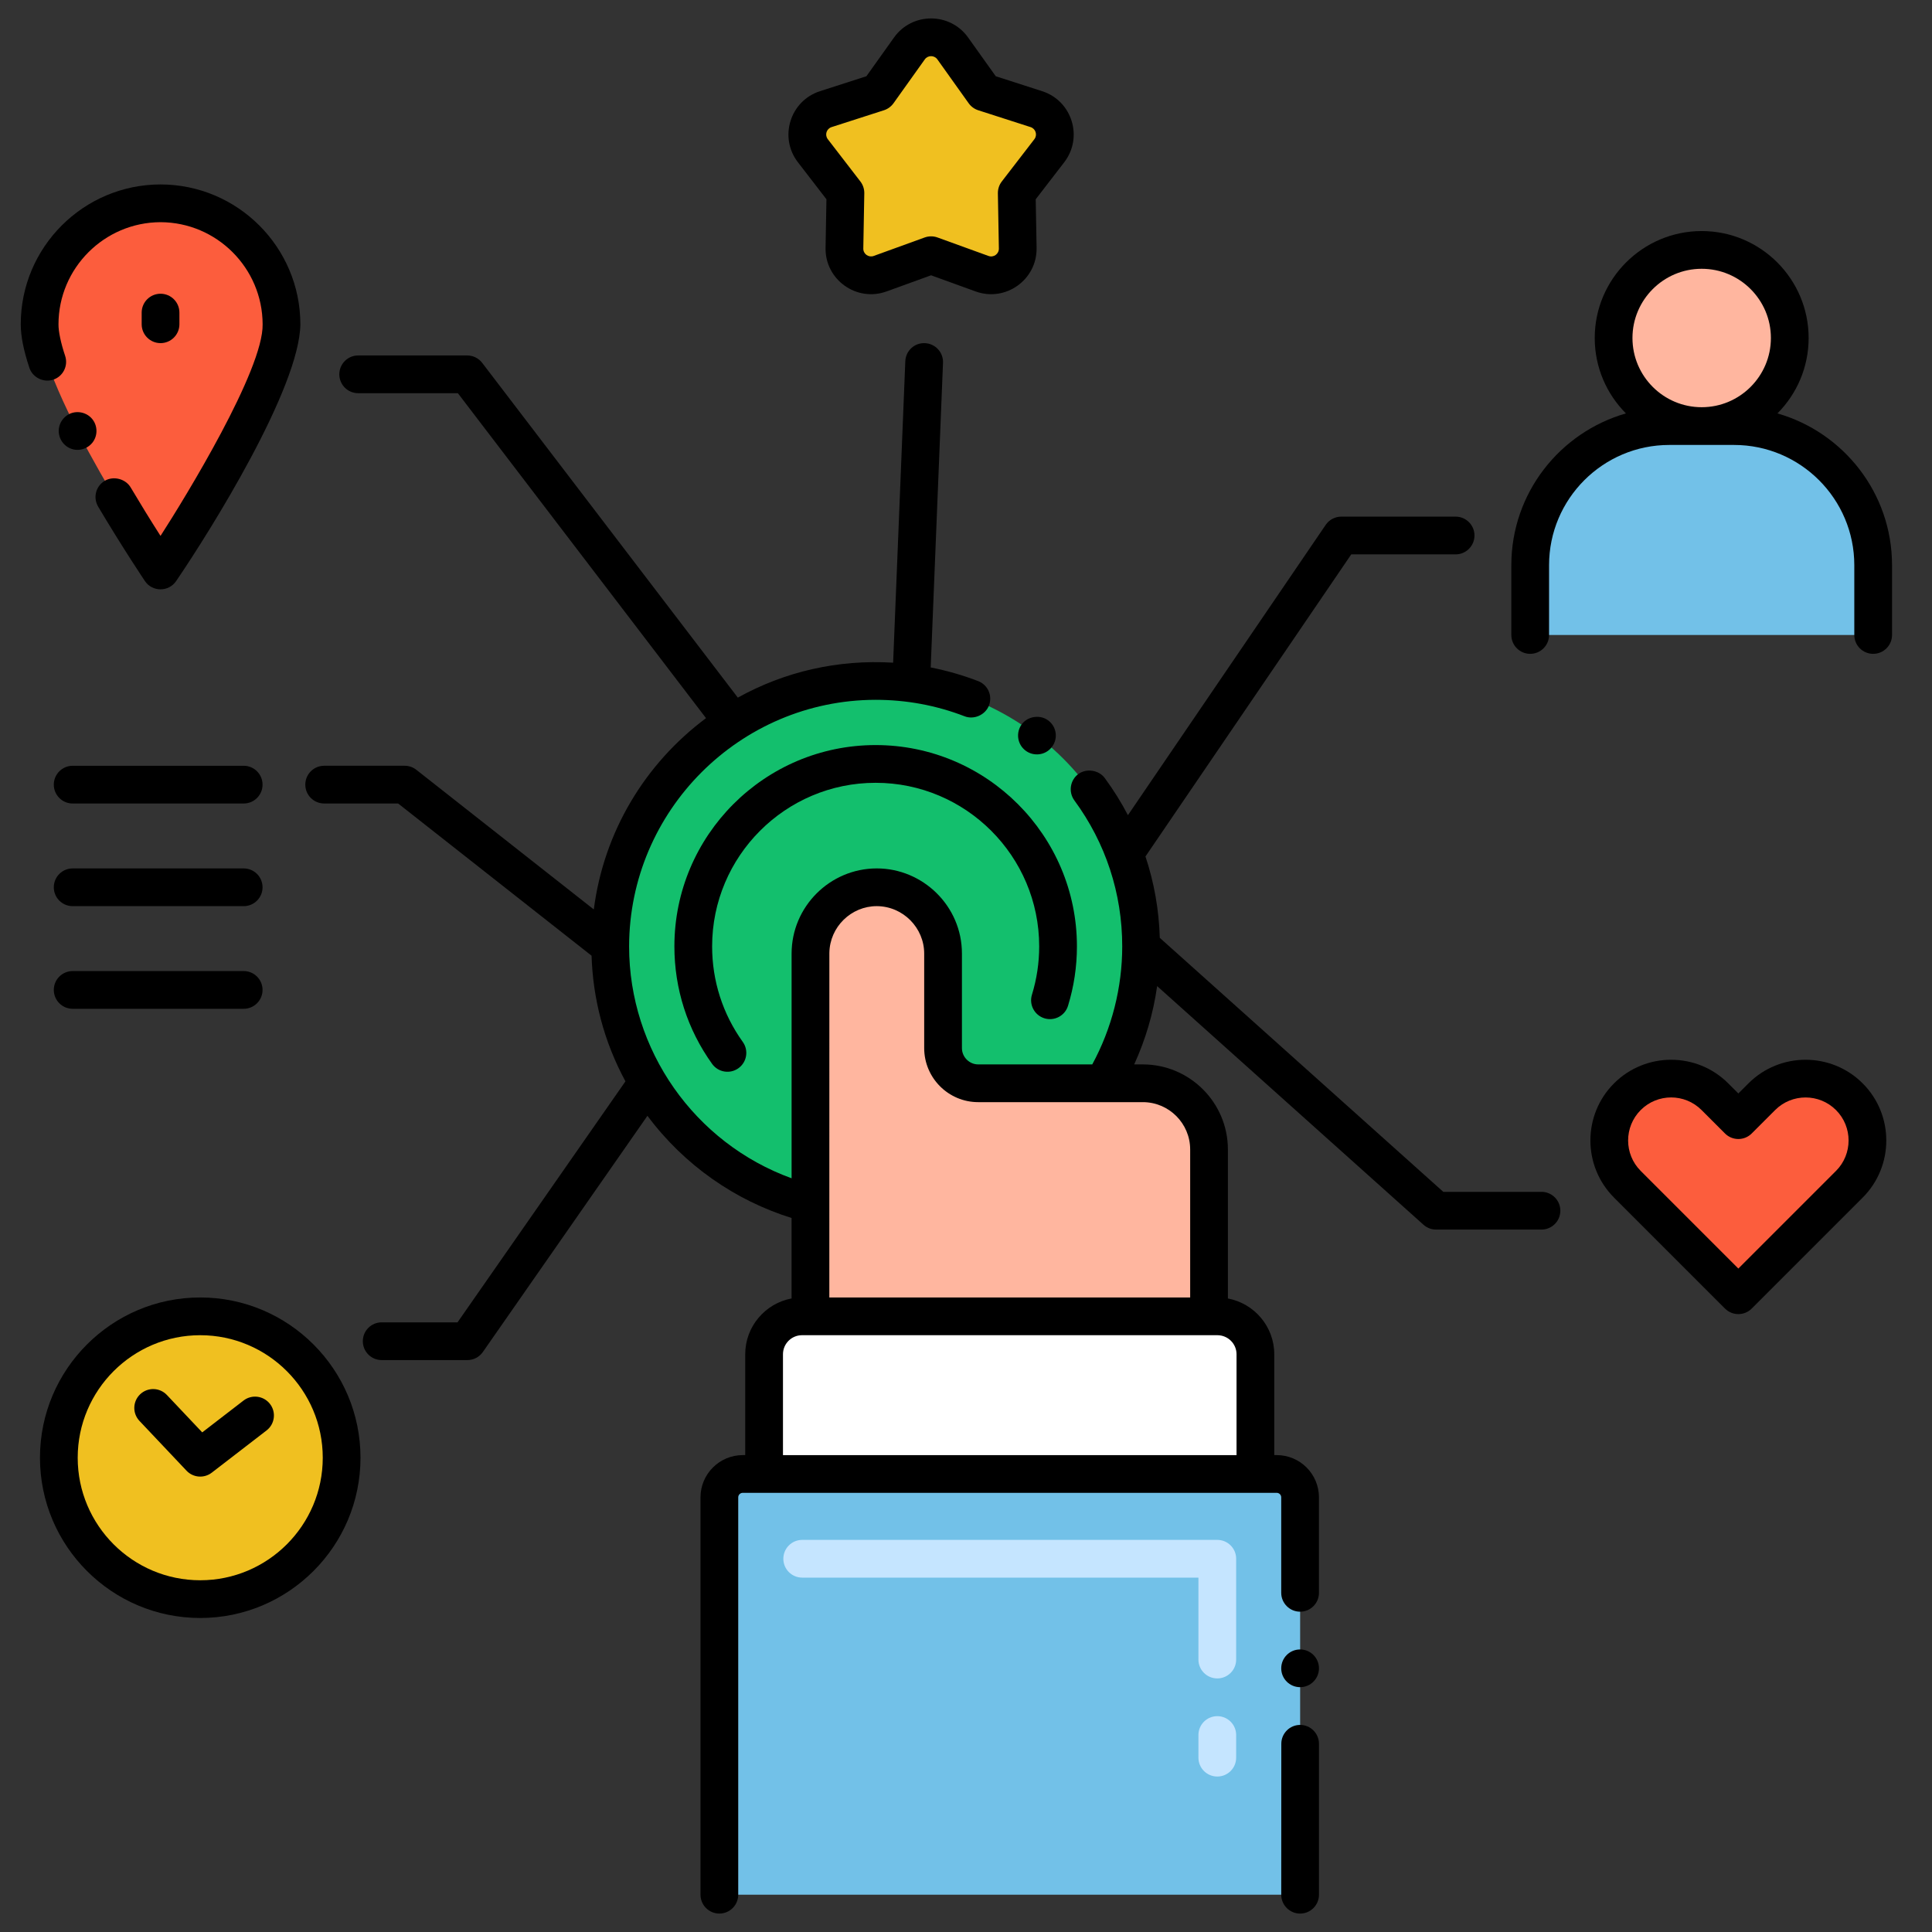 <svg id="Layer_1" enable-background="new 0 0 256 256" height="512" viewBox="0 0 256 256" width="512" xmlns="http://www.w3.org/2000/svg"><rect x="0" y="0" width="256" height="256" fill="#333333" stroke="none"/><g><g><path d="m151.198 125.401c0 6.632-1.838 12.846-5.027 18.14h-16.558c-2.571 0-4.654-2.083-4.654-4.666v-12.52c0-4.84-3.921-8.785-8.785-8.785-4.794 0-8.785 3.875-8.785 8.785v33.15c-15.243-3.851-26.53-17.663-26.53-34.104 0-19.42 15.743-35.175 35.163-35.175 19.433 0 35.176 15.755 35.176 35.175z" fill="#13bf6d"/></g><g><g><path d="m161.307 174.421h-55.035c-2.776 0-5.024 2.249-5.024 5.024v15.864h65.099v-15.864c0-2.775-2.264-5.024-5.04-5.024z" fill="#fff"/></g><g><path d="m169.172 195.308h-70.75c-1.714 0-3.102 1.389-3.102 3.102v52.649h76.955c0-19.747 0-34.161 0-52.649 0-1.714-1.389-3.102-3.103-3.102z" fill="#72c1e8"/></g><g><path d="m151.431 143.541h-5.259-16.558c-2.571 0-4.654-2.083-4.654-4.666v-12.52c0-4.84-3.921-8.785-8.785-8.785-4.794 0-8.785 3.875-8.785 8.785v48.067h52.815v-22.108c-.001-4.887-3.957-8.773-8.774-8.773z" fill="#ffb69f"/></g><g><path d="m161.298 235.4c-1.381 0-2.5-1.119-2.5-2.5v-3c0-1.381 1.119-2.5 2.5-2.5s2.5 1.119 2.5 2.5v3c0 1.381-1.119 2.5-2.5 2.5zm0-13c-1.381 0-2.5-1.119-2.5-2.5v-10.857h-52.501c-1.381 0-2.5-1.119-2.5-2.5s1.119-2.5 2.5-2.5h55.001c1.381 0 2.5 1.119 2.5 2.5v13.357c0 1.381-1.119 2.5-2.5 2.5z" fill="#c5e5ff"/></g></g><g><path d="m37.296 42.966c0 8.849-16.023 32.625-16.023 32.625s-16.023-23.775-16.023-32.625 7.174-16.023 16.023-16.023 16.023 7.174 16.023 16.023z" fill="#fc5d3d"/></g><g><circle cx="26.532" cy="193.157" fill="#f0c020" r="18.736"/></g><g><path d="m245.047 156.919-14.707 14.707-14.707-14.707c-3.203-3.203-3.203-8.397 0-11.6 3.203-3.203 8.397-3.203 11.6 0l3.107 3.107 3.107-3.107c3.203-3.203 8.397-3.203 11.6 0 3.203 3.204 3.203 8.397 0 11.6z" fill="#fc5d3d"/></g><g><path d="m126.245 6.42 4.143 5.809 6.937 2.233c2.325.748 3.204 3.576 1.713 5.511l-4.315 5.599.132 7.314c.045 2.473-2.404 4.223-4.729 3.38l-6.753-2.448-6.753 2.448c-2.325.843-4.774-.907-4.729-3.38l.132-7.314-4.315-5.599c-1.491-1.935-.612-4.763 1.713-5.511l6.937-2.233 4.143-5.809c1.406-1.972 4.337-1.972 5.744 0z" fill="#f0c020"/></g><g><g><circle cx="225.482" cy="44.787" fill="#ffb69f" r="11.671"/></g><g><path d="m229.776 56.458h-8.588c-10.191 0-18.428 8.256-18.428 18.428v9.25h45.445v-9.25c-.001-10.172-8.239-18.428-18.429-18.428z" fill="#72c1e8"/></g></g><g><path d="m138.392 134.93c1.318.404 2.719-.334 3.125-1.654.784-2.549 1.182-5.198 1.182-7.875 0-14.708-11.967-26.675-26.675-26.675-14.702 0-26.663 11.966-26.663 26.675 0 5.628 1.728 11.012 4.998 15.57.806 1.124 2.369 1.378 3.488.574 1.122-.805 1.379-2.367.574-3.488-2.656-3.704-4.061-8.08-4.061-12.656 0-11.952 9.718-21.675 21.663-21.675 11.952 0 21.675 9.723 21.675 21.675 0 2.178-.323 4.333-.961 6.405-.406 1.319.335 2.718 1.655 3.124z"/><path d="m172.27 228.56c-1.37 0-2.489 1.12-2.489 2.5l-.011 20c0 1.38 1.13 2.5 2.5 2.5 1.38 0 2.5-1.12 2.5-2.5v-20c0-1.38-1.121-2.5-2.5-2.5z"/><circle cx="172.27" cy="221.06" r="2.5"/><path d="m139.38 98.98c.822-1.062.674-2.624-.46-3.5-1.07-.82-2.69-.6-3.51.46-.83 1.1-.63 2.67.47 3.51 1.03.797 2.624.679 3.5-.47z"/><path d="m23.773 42.966v-1.544c0-1.381-1.119-2.5-2.5-2.5s-2.5 1.119-2.5 2.5v1.544c0 1.381 1.119 2.5 2.5 2.5s2.5-1.119 2.5-2.5z"/><path d="m32.27 185.579-5.474 4.218-4.683-4.955c-.948-1.003-2.53-1.048-3.534-.1-1.003.948-1.048 2.531-.1 3.534l6.236 6.598c.877.928 2.321 1.05 3.343.263l7.264-5.598c1.094-.843 1.297-2.413.455-3.506-.843-1.093-2.412-1.296-3.507-.454z"/><path d="m204.254 157.926h-13.009l-37.567-33.659c-.109-3.708-.749-7.33-1.898-10.78l27.269-40.03h13.827c1.381 0 2.5-1.119 2.5-2.5s-1.119-2.5-2.5-2.5h-15.149c-.827 0-1.601.409-2.066 1.092l-26.204 38.466c-.889-1.702-1.911-3.345-3.067-4.915-.79-1.07-2.42-1.32-3.5-.54-1.109.82-1.34 2.39-.53 3.5 4.15 5.64 6.341 12.33 6.341 19.34 0 5.46-1.381 10.87-3.971 15.64h-15.12c-1.156 0-2.147-.965-2.149-2.156 0-.001 0-.003 0-.004v-12.53c0-6.31-5.195-11.288-11.29-11.28-6.223.008-11.28 5.088-11.28 11.285v29.775c-12.891-4.68-21.531-17.02-21.531-30.73.03-17.98 14.68-32.64 32.66-32.67 4.07 0 8.03.73 11.79 2.18 1.25.49 2.75-.18 3.23-1.42.51-1.337-.161-2.749-1.431-3.24-2.046-.789-4.146-1.388-6.286-1.808l1.631-40.372c.056-1.38-1.018-2.543-2.397-2.599-1.393-.063-2.543 1.017-2.599 2.397l-1.614 39.941c-7.339-.445-14.386 1.191-20.577 4.631l-33.872-44.356c-.473-.62-1.208-.983-1.987-.983h-14.446c-1.381 0-2.5 1.119-2.5 2.5s1.119 2.5 2.5 2.5h13.209l32.881 43.057c-8.093 6.04-13.543 15.067-14.869 25.349l-23.515-18.503c-.44-.347-.985-.535-1.546-.535h-10.666c-1.381 0-2.5 1.119-2.5 2.5s1.119 2.5 2.5 2.5h9.801l25.629 20.166c.181 5.647 1.602 11.31 4.49 16.652l-22.249 31.932h-10.05c-1.381 0-2.5 1.119-2.5 2.5s1.119 2.5 2.5 2.5h11.355c.818 0 1.584-.4 2.051-1.071l21.807-31.298c4.915 6.597 11.693 11.238 19.099 13.54v10.664c-3.49.651-6.142 3.715-6.142 7.391v13.365h-.327c-3.08 0-5.6 2.51-5.6 5.6v52.65c0 1.38 1.12 2.5 2.5 2.5s2.5-1.12 2.5-2.5v-52.65c0-.33.27-.6.6-.6h70.75c.33 0 .6.27.6.6v12.65c0 1.38 1.13 2.5 2.5 2.5 1.38 0 2.5-1.12 2.5-2.5v-12.65c0-3.09-2.51-5.6-5.6-5.6h-.323v-13.365c0-3.672-2.651-6.733-6.143-7.389v-19.742c0-6.216-5.058-11.273-11.273-11.273h-1.143c1.504-3.294 2.535-6.785 3.04-10.376l35.294 31.623c.458.411 1.053.638 1.668.638h13.965c1.381 0 2.5-1.119 2.5-2.5s-1.12-2.5-2.501-2.5zm-40.407 21.519v13.365h-60.099v-13.365c0-1.392 1.132-2.524 2.524-2.524h55.035c1.4 0 2.54 1.133 2.54 2.524zm-6.143-27.131v19.607h-47.814c0-.56-.003-45.098.005-45.659.058-3.452 2.897-6.192 6.278-6.193 3.499.012 6.287 2.884 6.287 6.285v12.52c0 3.951 3.209 7.166 7.154 7.166h21.817c3.459.001 6.273 2.815 6.273 6.274z"/><path d="m231.68 143.552-1.339 1.339-1.34-1.339c-4.172-4.173-10.963-4.173-15.135 0-4.173 4.172-4.173 10.962 0 15.135l14.707 14.707c.974.975 2.561.975 3.535 0l14.706-14.707c4.173-4.173 4.173-10.963 0-15.135-4.171-4.173-10.962-4.173-15.134 0zm11.599 11.6-12.938 12.938-12.939-12.938c-2.223-2.224-2.223-5.841 0-8.065 2.229-2.228 5.835-2.229 8.064 0l3.107 3.106c.977.976 2.559.976 3.535 0l3.106-3.106c2.225-2.223 5.84-2.223 8.064 0 2.224 2.224 2.224 5.841.001 8.065z"/><path d="m26.532 171.921c-11.709 0-21.236 9.526-21.236 21.235s9.526 21.236 21.236 21.236c11.709 0 21.235-9.526 21.235-21.236 0-11.708-9.526-21.235-21.235-21.235zm0 37.472c-8.953 0-16.236-7.283-16.236-16.236 0-8.952 7.283-16.235 16.236-16.235 8.952 0 16.235 7.283 16.235 16.235s-7.283 16.236-16.235 16.236z"/><path d="m11.42 59.33c1.257-.649 1.704-2.143 1.09-3.37-.65-1.255-2.193-1.686-3.37-1.08-1.224.643-1.718 2.134-1.08 3.37.627 1.225 2.116 1.719 3.36 1.08z"/><path d="m7.05 50.31c1.31-.43 2.02-1.85 1.58-3.16-.56-1.67-.89-3.23-.88-4.18.01-7.45 6.08-13.51 13.52-13.53 7.45.02 13.51 6.08 13.53 13.53.119 6.019-10.22 22.91-13.53 28.04-1.37-2.14-2.7-4.31-3.96-6.43-.68-1.14-2.28-1.55-3.43-.87-1.191.71-1.579 2.22-.87 3.43 3.34 5.62 6.18 9.83 6.19 9.85.968 1.452 3.149 1.482 4.15-.01 4.551-6.677 16.342-25.553 16.45-34.01-.01-10.22-8.31-18.52-18.53-18.53-10.21.01-18.52 8.31-18.52 18.53.01 1.61.36 3.39 1.14 5.76.42 1.28 1.87 2.01 3.16 1.58z"/><path d="m109.507 26.404-.116 6.438c-.076 4.226 4.115 7.213 8.081 5.775l5.9-2.139 5.9 2.139c3.969 1.44 8.157-1.552 8.082-5.775l-.116-6.438 3.779-4.905c2.544-3.303 1.042-8.141-2.928-9.417l-6.147-1.979-3.663-5.135c-2.4-3.366-7.414-3.367-9.815 0l-3.662 5.135-6.147 1.979c-3.969 1.277-5.473 6.114-2.928 9.417zm.68-9.562 6.937-2.232c.512-.165.957-.49 1.27-.928l4.143-5.809c.411-.577 1.262-.577 1.673 0l4.143 5.809c.312.438.757.763 1.27.928l6.937 2.232c.678.218.935 1.039.498 1.605l-4.314 5.599c-.347.45-.529 1.003-.52 1.571l.132 7.314c.013.719-.697 1.233-1.378.984l-6.752-2.448c-.551-.2-1.153-.2-1.704 0l-6.753 2.448c-.676.245-1.39-.26-1.377-.985l.131-7.314c.01-.567-.173-1.122-.519-1.571l-4.315-5.599c-.435-.563-.182-1.386.498-1.604z"/><path d="m235.519 54.779c2.553-2.564 4.134-6.097 4.134-9.992 0-7.814-6.357-14.171-14.172-14.171-7.813 0-14.171 6.357-14.171 14.171 0 3.895 1.581 7.428 4.134 9.992-8.753 2.505-15.185 10.562-15.185 20.108v9.25c0 1.381 1.119 2.5 2.5 2.5s2.5-1.119 2.5-2.5v-9.25c0-8.783 7.146-15.929 15.929-15.929h8.588c8.783 0 15.929 7.146 15.929 15.929v9.25c0 1.381 1.119 2.5 2.5 2.5s2.5-1.119 2.5-2.5v-9.25c-.001-9.547-6.433-17.603-15.186-20.108zm-10.038-19.164c5.058 0 9.172 4.114 9.172 9.171s-4.114 9.171-9.172 9.171c-5.057 0-9.171-4.114-9.171-9.171s4.115-9.171 9.171-9.171z"/><path d="m32.29 101.469h-22.661c-1.381 0-2.5 1.119-2.5 2.5s1.119 2.5 2.5 2.5h22.66c1.381 0 2.5-1.119 2.5-2.5s-1.119-2.5-2.499-2.5z"/><path d="m32.29 115.07h-22.661c-1.381 0-2.5 1.119-2.5 2.5s1.119 2.5 2.5 2.5h22.66c1.381 0 2.5-1.119 2.5-2.5s-1.119-2.5-2.499-2.5z"/><path d="m32.29 128.67h-22.661c-1.381 0-2.5 1.119-2.5 2.5s1.119 2.5 2.5 2.5h22.66c1.381 0 2.5-1.119 2.5-2.5s-1.119-2.5-2.499-2.5z"/></g></g></svg>